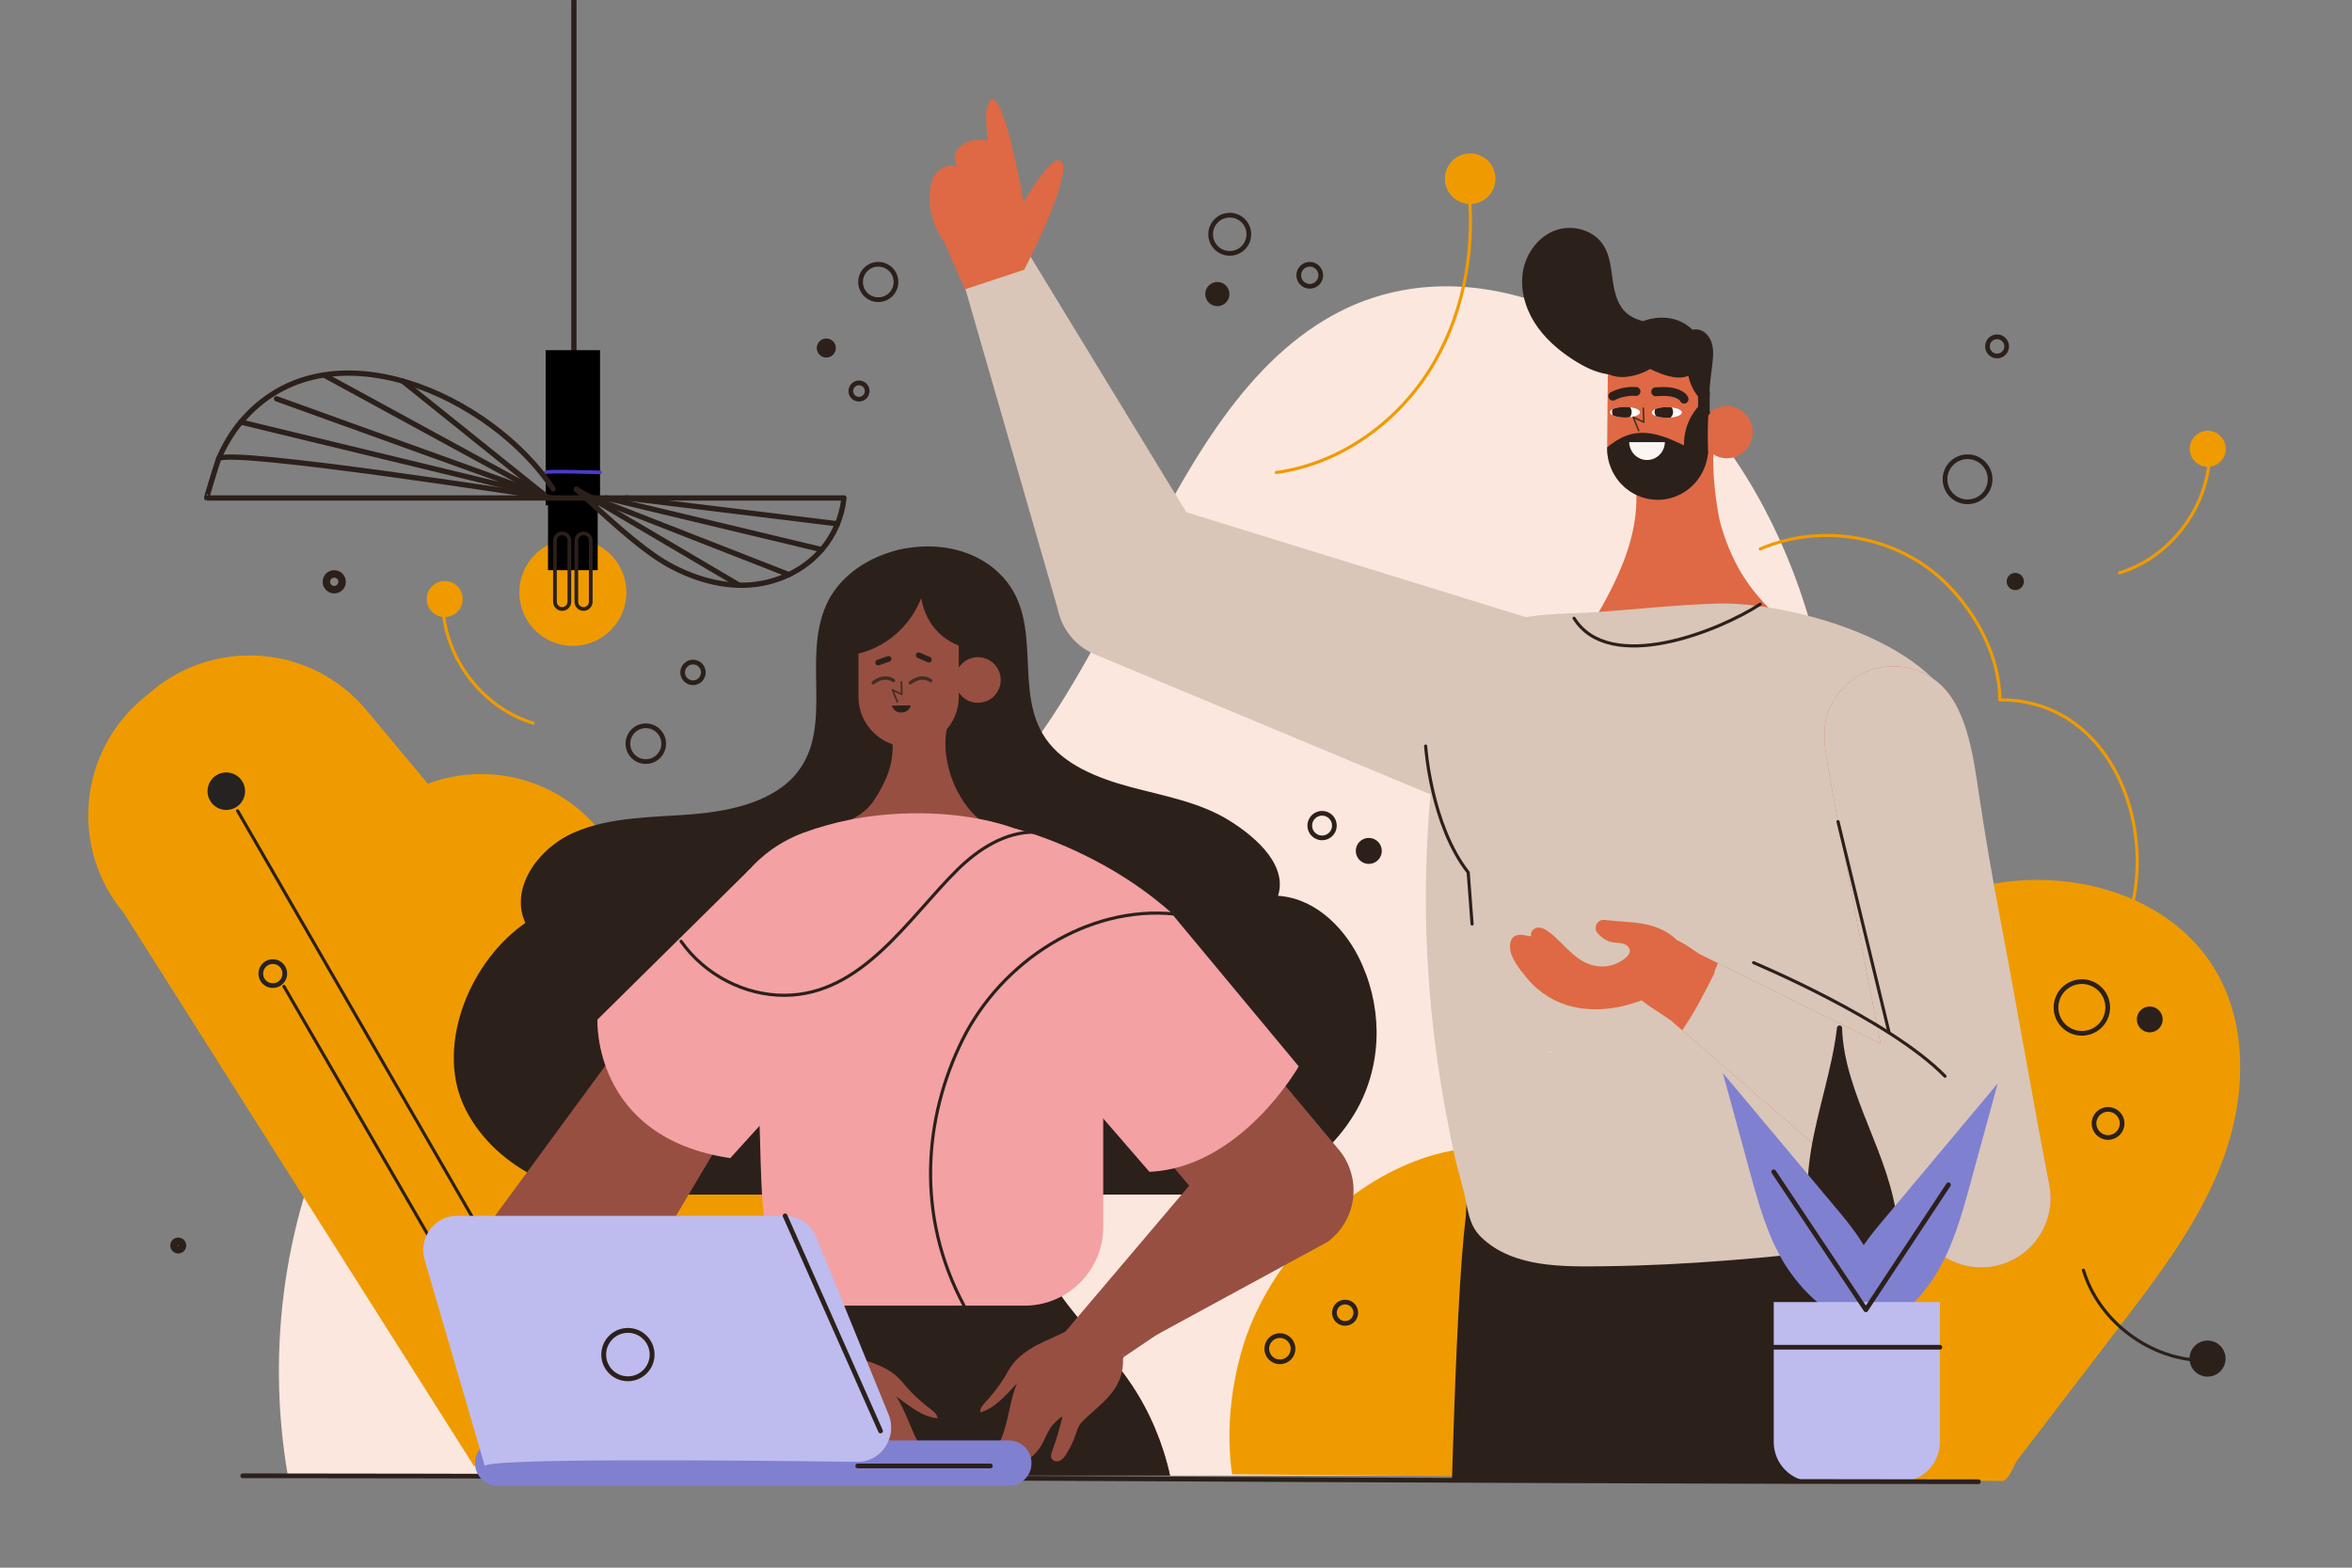 <?xml version="1.0" encoding="utf-8"?>
<!-- Generator: Adobe Illustrator 27.5.0, SVG Export Plug-In . SVG Version: 6.00 Build 0)  -->
<svg version="1.1" xmlns="http://www.w3.org/2000/svg" xmlns:xlink="http://www.w3.org/1999/xlink" x="0px" y="0px"
	 viewBox="0 0 750 500"  xml:space="preserve">
<rect x="0" y="0" width="750" height="500" fill="#808080" stroke="none"/>
<g id="BACKGROUND" style="fill: none;">
	<rect width="750" height="500"/>
</g>
<g id="OBJECTS">
	
	<path style="fill:#FBE7DE;" d="M520.18,470.637H91.788c-14.358-82.799,26.532-170.51,97.752-185.55
		c35.253-7.444,73.448,1.101,105.899-16.615c59.391-32.423,70.307-135.174,129.566-167.925
		c41.047-22.686,92.428-1.131,122.734,38.35c35.494,46.24,47.138,115.668,29.202,174.116
		C559.986,368.263,519.408,411.957,520.18,470.637z"/>
	<path style="fill:#EF9B00;" d="M392.873,470.22c-1.815-12.912-0.585-26.168,2.881-38.737
		c13.117-47.559,76.796-91.956,119.418-46.581c14.694-23.184,29.155-41.051,48.782-60.24c19.712-19.273,42.713-36.737,69.697-42.387
		c26.984-5.65,58.505,3.297,72.667,26.951c10.739,17.936,9.805,40.976,2.539,60.578c-7.266,19.602-20.15,36.529-32.853,53.132
		c-10.773,14.08-21.545,28.16-32.318,42.24c-2.069,2.704-2.025,5.095-4.728,7.164L392.873,470.22z"/>
	<g>
		<defs>
			<rect id="SVGID_1_" x="252" y="3" width="506.831" height="469.582"/>
		</defs>
		<clipPath id="SVGID_00000134969975118879116910000005318587958970626708_">
			<use xlink:href="#SVGID_1_" />
		</clipPath>
		<g style="clip-path:url(#SVGID_00000134969975118879116910000005318587958970626708_);">
			<g>
				<g>
					
						<path style="fill:#2C201B;stroke:#2C201B;stroke-width:1.624;stroke-linecap:round;stroke-linejoin:round;stroke-miterlimit:10;" d="
						M549.515,303.16l-31.231-1.755c-24.779-1.392-46.191,17.742-47.584,42.521l-2.473,44.028
						c-3.538,28.562-5.531,113.759-6.663,197.773h49.855c3.89-38.149,7.516-75.484,10.143-105.355l8.305,0.467
						c1.439,35.974,4.044,76.158,6.384,104.888h46.265c3.028-57.543,7.036-162.633,7.431-196.883l-0.053,0.019l2.141-38.12
						C593.428,325.965,574.293,304.553,549.515,303.16z"/>
					<path style="fill:#D9C6B9;" d="M500,201l-121.715-37.635l-49.897-81.878c-6.847,2.565-13.824,4.758-20.84,6.831
						c-0.06,1.258,0.028,2.531,0.278,3.79l29.425,101.994c1.35,6.778,5.887,12.055,11.683,14.524l3.005,1.252l108.396,45.234
						c13.28,5.542,34.269,12.413,39.677-1.198C505.419,240.305,513.28,206.542,500,201z"/>
					<g>
						<g>
							<path style="fill:#DE6944;" d="M338.012,51.211c-3.129-1.532-11.607,13.286-11.607,13.286s-5.653-33.276-10.163-32.91
								c-0.182,0.015-0.342,0.085-0.493,0.178c-0.381,1.08-0.784,2.151-1.212,3.21c-0.694,7.035,2.563,22.569,2.563,22.569
								s-1.439-5.229-3.481-10.949c-0.778,4.013-2.209,7.849-4.066,11.529c0.28,0.727,0.447,1.144,0.447,1.144
								s-0.173-0.402-0.477-1.083c-2.706,5.348-6.297,10.372-10.035,15.153c4.09,9.892,8.224,18.94,8.224,18.94l18.886-6.251
								C326.597,86.026,343.292,53.797,338.012,51.211z"/>
						</g>
						<path style="fill:#DE6944;" d="M305.255,53.287c-2.227-1.104-5.077-0.071-6.652,1.852c-1.575,1.923-2.092,4.509-2.172,6.993
							c-0.178,5.558,1.634,11.159,5.035,15.558c2.302,2.978,5.975,5.566,9.603,4.561c3.066-0.849,4.913-3.928,6.148-6.86
							c2.942-6.988,6.957-21.066,1.782-27.942C314.555,41.546,300.968,45.396,305.255,53.287z"/>
					</g>
					<g>
						<path style="fill:#4B39CF;" d="M545.321,475.952c-11.536,5.405-23.771,6.991-36.298,4.707
							c-1.554-0.284-0.896-2.653,0.654-2.371c11.83,2.156,23.521,0.64,34.404-4.46C545.504,473.162,546.754,475.28,545.321,475.952
							L545.321,475.952z"/>
					</g>
					
						<polygon style="fill:#2C201B;stroke:#2C201B;stroke-width:1.624;stroke-linecap:round;stroke-linejoin:round;stroke-miterlimit:10;" points="
						582.864,585.728 588.024,458.085 530.325,484.049 533.902,585.728 					"/>
					<g>
						<path style="fill:#DE6944;" d="M546.609,142.538c-1.025,5.431,0.662,20.019,2.246,25.314
							c4.072,13.618,9.889,20.652,15.656,26.579c-3.575,4.917-21.816,7.247-27.707,8.749c-5.891,1.503-12.301,0.883-17.794-1.721
							c-1.499-0.711-2.927-1.561-4.352-2.409c-1.749-1.041-3.497-2.082-5.245-3.124c7.579-13.053,14.055-27.496,12.026-42.453
							c3.783-0.704,9.138-2.299,12.921-3.004c1.641-0.305,3.299-0.612,4.967-0.541C541.973,150.044,543.998,142.985,546.609,142.538
							z"/>
						<path style="fill:#D9C6B9;" d="M455.211,306.234c1.175,21.561,4.243,42.923,9.023,64.141c0.827,3.159,1.666,6.311,2.475,9.473
							c1.43,5.585,1.424,10.649,5.58,14.71c10.097,9.866,26.371,9.458,39.592,9.293c25.979-0.325,51.8-2.67,77.564-5.687
							c0.893-0.104,1.591-0.191,2.045-0.247c0.015,0,0.03-0.003,0.045-0.006l0.161-0.021c0.248-0.03,0.379-0.051,0.379-0.057
							c0.582-8.264,1.786-17.749,3.359-27.879c1.23-7.93,2.687-16.253,4.246-24.696c0.406-2.21,0.821-4.425,1.242-6.643
							c0.006-0.03,0.012-0.06,0.018-0.09c3.432-18.171,6.019-36.541,10.81-54.428c4.16-15.529,17.678-34.739,14.25-51.096
							c-5.927-28.274-55.707-41.155-78.367-40.496c-12.631,0.367-25.188,1.765-37.784,2.672
							c-14.116,1.017-30.497-0.554-41.432,10.219c-8.171,8.05-8.72,18.962-10.205,29.751c-1.733,12.598-2.834,25.284-3.3,37.993
							C454.505,284.227,454.613,295.256,455.211,306.234z"/>
					</g>
					
						<path style="fill:none;stroke:#4B39CF;stroke-width:2.07;stroke-linecap:round;stroke-linejoin:round;stroke-miterlimit:10;" d="
						M539.777,476.679c0.282,30.857,3.366,61.702,4.161,92.359"/>
					
						<path style="fill:none;stroke:#4B39CF;stroke-width:2.07;stroke-linecap:round;stroke-linejoin:round;stroke-miterlimit:10;" d="
						M514.702,481.298c-3.638,28.705-6.723,58.317-9.36,87.375"/>
					<path style="fill:#DE6944;" d="M512.5,143.672c0.007,0.178,0.017,0.357,0.03,0.535c0.007,0.09,0.013,0.181,0.022,0.271
						c0.005,0.056,0.009,0.112,0.016,0.168c0.017,0.172,0.036,0.34,0.058,0.51c0.007,0.051,0.013,0.101,0.02,0.152
						c0.035,0.247,0.075,0.493,0.121,0.736c0.048,0.259,0.102,0.516,0.163,0.771c0.021,0.091,0.044,0.18,0.066,0.27
						c0.013,0.054,0.028,0.109,0.043,0.163c0.056,0.217,0.118,0.43,0.185,0.643c0.158,0.515,0.342,1.02,0.55,1.514
						c0.049,0.119,0.101,0.237,0.153,0.355c0.475,1.058,1.055,2.057,1.729,2.983c0.147,0.2,0.297,0.397,0.45,0.589
						c0.083,0.105,0.168,0.206,0.253,0.309c0.143,0.168,0.287,0.333,0.435,0.496c0.362,0.399,0.744,0.778,1.143,1.139
						c0.187,0.168,0.377,0.331,0.57,0.491c0.791,0.651,1.641,1.226,2.543,1.716c0.679,0.372,1.388,0.692,2.122,0.962
						c0.161,0.059,0.323,0.116,0.484,0.169c0.115,0.039,0.231,0.076,0.348,0.11c0.062,0.02,0.127,0.04,0.191,0.058
						c0.059,0.017,0.118,0.034,0.177,0.049c0.189,0.054,0.378,0.104,0.569,0.149c1.134,0.271,2.311,0.418,3.52,0.43
						c0.266,0.002,0.528-0.002,0.791-0.013c2.951-0.12,5.708-1.059,8.052-2.599c4.416-2.9,7.375-7.933,7.425-13.653l0.034-3.881
						l0.101-11.415l0.032-3.57l0.044-4.927c0.002-0.271-0.002-0.541-0.013-0.808c-0.005-0.132-0.012-0.265-0.02-0.397
						c-0.006-0.106-0.013-0.209-0.023-0.313c-0.007-0.104-0.018-0.21-0.03-0.314c-0.001-0.026-0.004-0.052-0.008-0.075
						c-0.006-0.064-0.013-0.128-0.022-0.192c-0.008-0.077-0.017-0.152-0.028-0.229c-0.005-0.047-0.012-0.093-0.018-0.139
						c-0.015-0.112-0.032-0.224-0.051-0.336c-0.015-0.094-0.031-0.189-0.049-0.283c-0.008-0.056-0.019-0.11-0.03-0.166
						c-0.04-0.219-0.087-0.435-0.138-0.65c-0.027-0.121-0.057-0.244-0.089-0.363c-0.028-0.112-0.058-0.222-0.089-0.333
						c-0.03-0.108-0.062-0.217-0.094-0.325c-0.002-0.003-0.002-0.007-0.004-0.01c-0.033-0.108-0.067-0.215-0.101-0.323
						c-0.036-0.108-0.072-0.216-0.109-0.324c-0.037-0.106-0.076-0.214-0.115-0.321c-0.08-0.216-0.166-0.43-0.254-0.642
						c-0.017-0.041-0.035-0.08-0.053-0.121c-0.075-0.174-0.152-0.348-0.233-0.519c-0.019-0.04-0.038-0.079-0.057-0.119
						c-0.085-0.177-0.172-0.351-0.263-0.525c-0.014-0.027-0.029-0.055-0.043-0.082c-2.705-5.092-7.98-8.593-14.041-8.649
						c-6.817-0.062-12.721,4.25-15.121,10.348c-0.722,1.833-1.128,3.828-1.146,5.914l-0.212,23.794
						C512.485,143.125,512.49,143.399,512.5,143.672z"/>
					<path style="fill:#2C201B;" d="M522.588,138.082c5.276-0.356,10.205,1.949,14.892,4.194c1,0.686,2.113,1.177,3.277,1.471
						c1.278,0.448,2.595,0.677,3.888,0.673c-0.444,5.185-3.257,9.697-7.341,12.379c-2.344,1.54-5.102,2.479-8.052,2.599
						c-0.262,0.011-0.525,0.015-0.791,0.013c-1.209-0.012-2.386-0.159-3.52-0.43c-0.191-0.045-0.38-0.095-0.569-0.149
						c-0.059-0.015-0.118-0.032-0.177-0.049c-0.064-0.018-0.128-0.038-0.191-0.058c-0.117-0.034-0.232-0.071-0.348-0.11
						c-0.162-0.053-0.324-0.109-0.484-0.169c-0.734-0.27-1.443-0.59-2.122-0.962c-0.902-0.49-1.752-1.066-2.544-1.716
						c-0.193-0.16-0.383-0.323-0.57-0.491c-0.399-0.361-0.781-0.74-1.143-1.139c-0.149-0.163-0.293-0.328-0.435-0.496
						c-0.085-0.103-0.169-0.204-0.253-0.309c-0.153-0.192-0.303-0.389-0.45-0.589c-0.674-0.926-1.254-1.925-1.729-2.983
						c-0.052-0.117-0.104-0.236-0.153-0.354c-0.208-0.494-0.392-0.999-0.55-1.514c-0.067-0.213-0.129-0.426-0.185-0.643
						c-0.015-0.054-0.029-0.108-0.043-0.163c-0.022-0.089-0.045-0.178-0.066-0.27c-0.061-0.255-0.115-0.512-0.163-0.771
						c-0.046-0.243-0.086-0.489-0.121-0.736c-0.007-0.051-0.013-0.101-0.02-0.152c-0.022-0.17-0.041-0.338-0.058-0.51
						c-0.007-0.056-0.011-0.112-0.016-0.168c-0.008-0.09-0.015-0.182-0.022-0.271c-0.013-0.178-0.023-0.357-0.031-0.535
						c-0.011-0.273-0.015-0.547-0.013-0.822l0.002-0.179C515.419,140.258,518.711,138.343,522.588,138.082z"/>
					<path style="fill:#DE6944;" d="M558.888,137.908c-0.041,4.605-3.742,8.305-8.266,8.263c-4.524-0.042-8.159-3.809-8.118-8.415
						c0.041-4.605,3.742-8.305,8.266-8.263C555.295,129.535,558.929,133.302,558.888,137.908z"/>
					<path style="fill:#2C201B;" d="M515.069,109.038c2.035-2.931,5.037-5.133,8.358-6.435c2.983-1.169,6.282-1.633,9.427-1.025
						c3.145,0.607,6.114,2.338,7.957,4.958c-0.127-0.384-0.04-0.604,0.166-0.742c1.15,1.41,2.197,2.895,3.236,4.392
						c0.064,0.129,0.126,0.259,0.19,0.387c0.298,1.206,0.538,2.434,0.768,3.671v17.066c0,0.086,0.231,0.154,0.231,0.24
						c-1.342,2.071-2.812,4.018-3.916,6.225v-11.307c-1.521-1.863-2.58-4.101-3.057-6.458c-0.008-0.041-0.008-0.086-0.01-0.13
						c-3.895,1.489-8.432-0.433-12.244-2.192c-3.784,2.259-9.655,3.632-13.511,1.496
						C512.193,115.648,513.034,111.968,515.069,109.038z"/>
					<path style="fill:#2C201B;" d="M539.406,118.781L539.406,118.781c2.71,0,4.928-2.218,4.928-4.928v-3.412
						c0-2.711-2.218-4.928-4.928-4.928l0,0c-2.711,0-4.928,2.218-4.928,4.928v3.412
						C534.478,116.564,536.696,118.781,539.406,118.781z"/>
					<path style="fill:#2C201B;" d="M537.879,106.129c1.368-1.401,3.776-1.397,5.408-0.315c1.632,1.083,2.551,3.007,2.854,4.942
						c0.303,1.935,0.067,3.909-0.17,5.853c-0.472,3.883-0.945,7.766-1.418,11.649C543.971,120.329,541.458,113.227,537.879,106.129z
						"/>
					<path style="fill:#FBF6F1;" d="M530.889,141.023c-0.058,3.153-2.579,5.692-5.686,5.692c-3.107,0-5.629-2.539-5.687-5.692
						H530.889z"/>
					<g>
						<path style="fill:#FFFFFF;" d="M526.723,131.549c0,0.452,0.499,0.861,1.318,1.166c0.488,0.184,1.092,0.331,1.77,0.42
							c0.531,0.068,1.103,0.11,1.707,0.11c0.41,0,0.809-0.016,1.192-0.052c0.273-0.026,0.541-0.058,0.793-0.1
							c1.654-0.268,2.805-0.856,2.805-1.544c0-0.635-0.998-1.192-2.468-1.481c-0.252-0.052-0.52-0.089-0.798-0.121
							c-0.478-0.058-0.993-0.089-1.523-0.089c-0.761-0.005-1.476,0.058-2.117,0.168c-0.635,0.116-1.192,0.273-1.628,0.462
							C527.116,130.782,526.723,131.15,526.723,131.549z"/>
						<path style="fill:#2F1F1A;" d="M527.615,131.265c-0.016,0.53,0.142,1.029,0.426,1.45c0.488,0.184,1.092,0.331,1.77,0.42
							c0.531,0.068,1.103,0.11,1.707,0.11c0.41,0,0.809-0.016,1.192-0.052c0.483-0.446,0.783-1.05,0.809-1.728
							c0.016-0.557-0.158-1.082-0.478-1.518c-0.478-0.058-0.993-0.089-1.523-0.089c-0.761-0.005-1.476,0.058-2.117,0.168
							c-0.635,0.116-1.192,0.273-1.628,0.462C527.684,130.734,527.626,130.992,527.615,131.265z"/>
					</g>
					<g>
						<path style="fill:#FFFFFF;" d="M513.386,131.48c0,0.368,0.331,0.709,0.898,0.987c0.541,0.263,1.303,0.473,2.19,0.593
							c0.525,0.074,1.103,0.116,1.701,0.116c0.531,0,1.04-0.032,1.513-0.089c0.163-0.016,0.32-0.037,0.473-0.063
							c1.66-0.268,2.81-0.856,2.81-1.544c0-0.641-0.998-1.192-2.474-1.481c-0.226-0.042-0.457-0.084-0.704-0.11
							c-0.504-0.068-1.05-0.105-1.618-0.105c-0.756,0-1.476,0.063-2.111,0.173c-0.767,0.131-1.413,0.336-1.88,0.588
							C513.68,130.813,513.386,131.133,513.386,131.48z"/>
						<path style="fill:#2F1F1A;" d="M514.042,131.296c-0.016,0.415,0.074,0.809,0.242,1.171c0.541,0.263,1.303,0.473,2.19,0.593
							c0.525,0.074,1.103,0.116,1.701,0.116c0.531,0,1.04-0.032,1.513-0.089c0.368-0.441,0.588-0.982,0.609-1.581
							c0.021-0.593-0.168-1.155-0.504-1.618c-0.504-0.068-1.05-0.105-1.618-0.105c-0.756,0-1.476,0.063-2.111,0.173
							c-0.767,0.131-1.413,0.336-1.88,0.588C514.1,130.781,514.048,131.033,514.042,131.296z"/>
					</g>
					
						<polyline style="fill:none;stroke:#452D20;stroke-width:0.481;stroke-linecap:round;stroke-linejoin:round;stroke-miterlimit:10;" points="
						524.011,130.167 524.171,134.657 520.804,133.054 522.568,137.383 					"/>
					
						<path style="fill:none;stroke:#2C201B;stroke-width:2.826;stroke-linecap:round;stroke-linejoin:round;stroke-miterlimit:10;" d="
						M537.018,127.298c-0.2-0.509-0.645-0.881-1.108-1.172c-2.309-1.447-5.23-1.337-7.951-1.179"/>
					
						<path style="fill:none;stroke:#2C201B;stroke-width:2.826;stroke-linecap:round;stroke-linejoin:round;stroke-miterlimit:10;" d="
						M521.685,124.854c-2.536-0.177-5.118,0.348-7.384,1.501"/>
				</g>
				<g>
					<path style="fill:#DE6944;" d="M619.155,400.274l-86.452-74.889c-10.033-6.972-15.306-7.886-8.334-17.919
						c6.973-10.034,7.376-10.23,17.41-3.258l57.869,28.633c-1.264-6.525-2.569-13.27-3.867-20.002
						c-4.125-21.394-7.381-38.482-9.679-50.788c-1.375-7.366-2.422-13.106-3.114-17.062c-1.523-8.722-3.099-17.74,5.164-26.004
						c8.639-8.639,22.646-8.639,31.285,0c3.963,3.963,6.108,9.056,6.435,14.241c1.607,10.858,17.651,93.761,27.615,144.63
						c1.732,8.841-2.071,17.849-9.615,22.774c-3.679,2.403-7.888,3.599-12.094,3.599
						C627.361,404.23,622.945,402.909,619.155,400.274z M619.438,250.272c0.008-0.008,0.014-0.016,0.022-0.023
						C619.453,250.257,619.445,250.264,619.438,250.272z M619.466,250.243c0.006-0.006,0.012-0.012,0.018-0.018
						C619.479,250.231,619.473,250.238,619.466,250.243z M619.498,250.211c0.003-0.002,0.005-0.005,0.008-0.008
						C619.504,250.206,619.501,250.209,619.498,250.211z M625.792,236.995c0.095-0.854,0.134-1.675,0.126-2.45
						C625.92,235.363,625.878,236.181,625.792,236.995z"/>
				</g>
				<path style="fill:#2C201B;" d="M542.858,128.387c-5.148,4.512-7.207,12.234-4.99,18.711c2.648-0.639,4.635-0.918,6.856-2.495
					c-0.338-6.38-0.078-13.232,0.538-19.592"/>
			</g>
			<path style="fill:none;stroke:#2C201B;stroke-linecap:round;stroke-linejoin:round;stroke-miterlimit:10;" d="M454.606,237.949
				c0,0,1.645,25.088,13.572,40.305l1.234,16.451"/>
			<path style="fill:#2C201B;" d="M523.509,116.86c-3.09,2.44-7.324,3.099-11.207,2.445c-3.883-0.655-7.468-2.5-10.769-4.645
				c-4.817-3.13-9.239-7.019-12.279-11.893c-3.039-4.874-4.605-10.809-3.569-16.459c1.036-5.65,4.905-10.879,10.304-12.84
				c5.399-1.961,12.136-0.141,15.265,4.675c2.162,3.328,2.461,7.48,3.02,11.409c0.559,3.929,1.632,8.136,4.746,10.597
				c2.129,1.682,4.885,2.279,7.467,3.114c2.582,0.835,5.264,2.125,6.49,4.545c1.226,2.421,0.025,6.102-2.674,6.386"/>
			<g>
				<path style="fill:#D9C6B9;" d="M653.488,377.856C647.859,349.125,643.478,322.76,638,294c-2.606-13.681-4.936-27.228-7-41
					c-1.579-10.536-3.502-25.954-11.562-34.014c-8.639-8.639-22.646-8.639-31.285,0c-8.263,8.264-6.688,17.282-5.164,26.004
					c0.691,3.956,1.739,9.696,3.114,17.062c2.298,12.306,5.554,29.394,9.679,50.788c1.298,6.732,2.602,13.476,3.866,20.002
					l-51.864-25.661c-0.33,0.857-0.669,1.711-1.029,2.552c-0.008,0.34-0.08,0.685-0.247,1.019
					c-3.072,6.142-6.204,12.216-10.091,17.852l82.737,71.671c3.791,2.635,8.206,3.956,12.625,3.956
					c4.206,0,8.415-1.196,12.094-3.599C651.417,395.705,655.22,386.697,653.488,377.856z"/>
				<path style="fill:#9A91F2;" d="M619.438,250.272c0.008-0.008,0.014-0.016,0.022-0.023
					C619.453,250.257,619.445,250.264,619.438,250.272z"/>
				<path style="fill:#9A91F2;" d="M619.466,250.243c0.006-0.006,0.012-0.012,0.018-0.018
					C619.479,250.231,619.473,250.238,619.466,250.243z"/>
				<path style="fill:#9A91F2;" d="M619.498,250.211c0.003-0.002,0.005-0.005,0.008-0.008
					C619.504,250.206,619.501,250.209,619.498,250.211z"/>
			</g>
			<path style="fill:#DE6944;" d="M481.492,301.817c-0.025,3.781,3.555,7.879,5.647,10.414c3.657,4.431,8.925,7.637,14.534,8.902
				c9.547,2.153,19.677-0.39,28.277-5.062c3.838-2.085,5.374-8.152,6.87-12.255c-0.897-3.754-4.059-6.079-7.594-7.63
				c-3.534-1.551-7.453-1.947-11.303-2.23c-2.072-0.152-4.161-0.281-6.22-0.554c-2.302-0.305-3.801,2.422-2.293,4.188
				c1.385,1.622,3.154,2.775,5.393,3.032c1.036,0.119,2.105,0.102,3.084,0.462c0.978,0.36,1.873,1.234,1.838,2.276
				c-0.03,0.913-0.742,1.658-1.445,2.225c-2.071,1.669-4.647,2.663-7.307,2.668c-7.869,0.016-11.569-6.9-17.085-11.036
				c-1.039-0.779-2.256-1.49-3.549-1.371c-1.293,0.12-2.512,1.452-2.053,2.667c-0.239-0.282-0.137,0.508,0.071,0.202
				c0.042-0.066-2.782-0.536-3.036-0.548c-1.524-0.07-2.937,0.249-3.52,1.869C481.592,300.616,481.496,301.212,481.492,301.817z"/>
			<path style="fill:none;stroke:#2C201B;stroke-linecap:round;stroke-linejoin:round;stroke-miterlimit:10;" d="M559.183,307.039
				c0,0,43.35,18.111,61.035,36.207"/>
			
				<line style="fill:none;stroke:#2C201B;stroke-linecap:round;stroke-linejoin:round;stroke-miterlimit:10;" x1="586.103" y1="262.052" x2="602.367" y2="329.247"/>
		</g>
	</g>
	<path style="fill:none;stroke:#EF9B00;stroke-linecap:round;stroke-linejoin:round;stroke-miterlimit:10;" d="M673.744,304.043
		c18.181-29.677,3.763-81.017-36.029-80.831c-0.092-13.668-7.251-27.229-16.906-36.903c-15.331-15.361-39.62-19.767-59.504-11.226"
		/>
	<path style="fill:#EF9B00;" d="M116.825,226.483l19.602,23.481c18.76-7.04,40.714-1.923,54.275,14.328l134.108,203.249H151.123
		L39.407,291.108c-17.167-20.568-14.411-51.155,6.157-68.322l2.938-2.451C69.07,203.159,99.658,205.916,116.825,226.483z"/>
	
		<line style="fill:none;stroke:#2C201B;stroke-linecap:round;stroke-linejoin:round;stroke-miterlimit:10;" x1="75.765" y1="258.585" x2="188.796" y2="454.309"/>
	
		<line style="fill:none;stroke:#2C201B;stroke-linecap:round;stroke-linejoin:round;stroke-miterlimit:10;" x1="90.55" y1="314.602" x2="171.039" y2="453.578"/>
	<path style="fill:#262222;" d="M78.133,252.749c-0.224,3.297-3.079,5.788-6.376,5.564c-3.297-0.224-5.788-3.079-5.564-6.376
		c0.224-3.297,3.079-5.788,6.376-5.564C75.866,246.597,78.357,249.452,78.133,252.749z"/>
	<path style="fill:none;stroke:#262222;stroke-width:1.5;stroke-linecap:round;stroke-linejoin:round;stroke-miterlimit:10;" d="
		M90.81,310.779c-0.144,2.112-1.972,3.707-4.083,3.564c-2.112-0.143-3.707-1.972-3.564-4.083c0.144-2.112,1.972-3.707,4.083-3.564
		C89.358,306.839,90.954,308.667,90.81,310.779z"/>
	<path style="fill:none;stroke:#2C201B;stroke-width:1.561;stroke-linecap:round;stroke-linejoin:round;stroke-miterlimit:10;" d="
		M376.851,429.69"/>
	<polygon style="fill:#F4DBA8;" points="493.998,335.491 494.386,335.29 494.774,335.491 494.386,335.693 	"/>
	<polygon style="fill:#D6D6F8;" points="494.774,335.491 494.386,335.693 493.998,335.491 494.386,335.29 	"/>
	<polygon style="fill:#D6D6F8;" points="494.386,335.29 494.774,335.491 494.386,335.693 493.998,335.491 	"/>
	<path style="fill:none;stroke:#422E22;stroke-width:1.075;stroke-linecap:round;stroke-linejoin:round;stroke-miterlimit:10;" d="
		M315.136,213.88c0,0-5.751-0.601-7.575,3.885"/>
	<g>
		
			<line style="fill:none;stroke:#2C201B;stroke-width:1.687;stroke-linecap:round;stroke-linejoin:round;stroke-miterlimit:10;" x1="183.002" y1="0.318" x2="183.002" y2="148.722"/>
		<rect x="174.001" y="111.682" width="17.337" height="49.466"/>
		<g>
			<circle style="fill:#EF9B00;" cx="182.669" cy="188.937" r="17.065"/>
			<rect x="174.747" y="160.54" width="15.844" height="21.312"/>
			
				<path style="fill:none;stroke:#2C201B;stroke-width:1.184;stroke-linecap:round;stroke-linejoin:round;stroke-miterlimit:10;" d="
				M179.26,194.229L179.26,194.229c-1.27,0-2.299-1.029-2.299-2.299v-19.512c0-1.27,1.029-2.299,2.299-2.299l0,0
				c1.27,0,2.299,1.029,2.299,2.299v19.512C181.56,193.199,180.53,194.229,179.26,194.229z"/>
			
				<path style="fill:none;stroke:#2C201B;stroke-width:1.184;stroke-linecap:round;stroke-linejoin:round;stroke-miterlimit:10;" d="
				M186.078,194.229L186.078,194.229c-1.27,0-2.299-1.029-2.299-2.299v-19.512c0-1.27,1.029-2.299,2.299-2.299l0,0
				c1.27,0,2.299,1.029,2.299,2.299v19.512C188.377,193.199,187.348,194.229,186.078,194.229z"/>
		</g>
		
			<path style="fill:none;stroke:#4B39CF;stroke-width:1.156;stroke-linecap:round;stroke-linejoin:round;stroke-miterlimit:10;" d="
			M174.001,150.67c0-0.543,17.337,0,17.337,0"/>
		
			<path style="fill:none;stroke:#2C201B;stroke-width:1.687;stroke-linecap:round;stroke-linejoin:round;stroke-miterlimit:10;" d="
			M183.779,156.038c7.719,7.045,20.225,18.983,29.367,24.046c9.142,5.063,19.881,7.96,30.131,5.92
			c7.561-1.504,14.113-5.288,18.756-10.698c3.86-4.498,6.4-10.119,7.1-16.49c0,0-203.197,0-203.207,0
			c-0.13,0,3.331-11.413,3.773-12.442c1.811-4.216,4.142-8.242,7.099-11.762c27.597-32.862,80.302-8.088,99.558,21.299"/>
		
			<polyline style="fill:none;stroke:#2C201B;stroke-width:1.687;stroke-linecap:round;stroke-linejoin:round;stroke-miterlimit:10;" points="
			103.283,119.591 174.001,158.142 128.385,121.536 		"/>
		
			<polyline style="fill:none;stroke:#2C201B;stroke-width:1.687;stroke-linecap:round;stroke-linejoin:round;stroke-miterlimit:10;" points="
			76.798,134.611 174.001,158.142 88.176,127.184 		"/>
		
			<path style="fill:none;stroke:#2C201B;stroke-width:1.687;stroke-linecap:round;stroke-linejoin:round;stroke-miterlimit:10;" d="
			M69.7,146.373c1.862-3.887,106.16,12.442,106.16,12.442"/>
		
			<path style="fill:none;stroke:#2C201B;stroke-width:1.687;stroke-linecap:round;stroke-linejoin:round;stroke-miterlimit:10;" d="
			M183.779,156.038"/>
		
			<line style="fill:none;stroke:#2C201B;stroke-width:1.687;stroke-linecap:round;stroke-linejoin:round;stroke-miterlimit:10;" x1="235.728" y1="186.654" x2="183.779" y2="156.038"/>
		
			<line style="fill:none;stroke:#2C201B;stroke-width:1.687;stroke-linecap:round;stroke-linejoin:round;stroke-miterlimit:10;" x1="251.545" y1="183.271" x2="187.349" y2="158.142"/>
		
			<line style="fill:none;stroke:#2C201B;stroke-width:1.687;stroke-linecap:round;stroke-linejoin:round;stroke-miterlimit:10;" x1="193.171" y1="158.816" x2="262.033" y2="175.306"/>
		
			<line style="fill:none;stroke:#2C201B;stroke-width:1.687;stroke-linecap:round;stroke-linejoin:round;stroke-miterlimit:10;" x1="267.058" y1="167.061" x2="199.734" y2="158.816"/>
	</g>
	<g>
		<path style="fill:#EF9B00;" d="M145.577,195.403c2.398-2.08,2.657-5.71,0.577-8.108c-2.08-2.398-5.71-2.657-8.108-0.577
			c-2.398,2.08-2.657,5.71-0.577,8.108C139.548,197.224,143.179,197.482,145.577,195.403z"/>
		<path style="fill:none;stroke:#EF9B00;stroke-linecap:round;stroke-linejoin:round;stroke-miterlimit:10;" d="M169.995,230.634
			c-16.569-5.002-28.872-21.642-28.799-38.949"/>
	</g>
	<g>
		<path style="fill:#2C201B;" d="M699.596,429.547c2.08-2.398,5.71-2.657,8.108-0.577c2.398,2.08,2.657,5.71,0.577,8.108
			c-2.08,2.398-5.71,2.657-8.108,0.577C697.774,435.576,697.516,431.945,699.596,429.547z"/>
		<path style="fill:none;stroke:#2C201B;stroke-linecap:round;stroke-linejoin:round;stroke-miterlimit:10;" d="M664.365,405.129
			c5.002,16.569,21.642,28.872,38.949,28.798"/>
	</g>
	<g>
		<path style="fill:#EF9B00;" d="M700.237,147.485c-2.398-2.08-2.657-5.71-0.577-8.108c2.08-2.398,5.71-2.657,8.108-0.577
			c2.398,2.08,2.657,5.71,0.577,8.108C706.266,149.307,702.636,149.565,700.237,147.485z"/>
		<path style="fill:none;stroke:#EF9B00;stroke-linecap:round;stroke-linejoin:round;stroke-miterlimit:10;" d="M675.819,182.716
			c16.569-5.002,28.872-21.642,28.799-38.949"/>
	</g>
	<path style="fill:none;stroke:#2C201B;stroke-linecap:round;stroke-linejoin:round;stroke-miterlimit:10;" d="M501.933,197.188
		c11.297,18.087,46.146,4.163,59.373-4.496"/>
	
		<circle style="fill:none;stroke:#2C201B;stroke-width:1.5;stroke-linecap:round;stroke-linejoin:round;stroke-miterlimit:10;" cx="392.136" cy="74.718" r="6.093"/>
	<path style="fill:none;stroke:#2C201B;stroke-width:1.5;stroke-linecap:round;stroke-linejoin:round;stroke-miterlimit:10;" d="
		M421.17,87.802c0,1.942-1.575,3.517-3.517,3.517c-1.942,0-3.517-1.575-3.517-3.517c0-1.942,1.575-3.517,3.517-3.517
		C419.595,84.285,421.17,85.859,421.17,87.802z"/>
	
		<circle style="fill:none;stroke:#2C201B;stroke-width:1.5;stroke-linecap:round;stroke-linejoin:round;stroke-miterlimit:10;" cx="273.918" cy="124.72" r="2.607"/>
	
		<circle style="fill:none;stroke:#2C201B;stroke-width:1.5;stroke-linecap:round;stroke-linejoin:round;stroke-miterlimit:10;" cx="280.063" cy="89.933" r="5.648"/>
	<path style="fill:none;stroke:#2C201B;stroke-width:2.391;stroke-linecap:round;stroke-linejoin:round;stroke-miterlimit:10;" d="
		M109.088,185.563c0,1.385-1.123,2.508-2.508,2.508c-1.385,0-2.507-1.123-2.507-2.508s1.123-2.507,2.507-2.507
		C107.965,183.055,109.088,184.178,109.088,185.563z"/>
	<path style="fill:none;stroke:#2C201B;stroke-width:1.5;stroke-linecap:round;stroke-linejoin:round;stroke-miterlimit:10;" d="
		M211.641,237.19c0,3.152-2.555,5.708-5.708,5.708c-3.152,0-5.708-2.555-5.708-5.708s2.555-5.708,5.708-5.708
		C209.085,231.483,211.641,234.038,211.641,237.19z"/>
	<path style="fill:none;stroke:#2C201B;stroke-width:1.5;stroke-linecap:round;stroke-linejoin:round;stroke-miterlimit:10;" d="
		M224.283,214.462c0,1.824-1.479,3.303-3.303,3.303s-3.303-1.479-3.303-3.303c0-1.824,1.479-3.303,3.303-3.303
		S224.283,212.638,224.283,214.462z"/>
	<path style="fill:none;stroke:#2C201B;stroke-width:2.391;stroke-linecap:round;stroke-linejoin:round;stroke-miterlimit:10;" d="
		M58.195,397.252c0,0.744-0.603,1.347-1.347,1.347c-0.744,0-1.347-0.603-1.347-1.347c0-0.744,0.603-1.348,1.347-1.348
		C57.592,395.905,58.195,396.508,58.195,397.252z"/>
	<path style="fill:none;stroke:#2C201B;stroke-width:1.5;stroke-linecap:round;stroke-linejoin:round;stroke-miterlimit:10;" d="
		M425.51,263.315c0,2.169-1.759,3.928-3.928,3.928c-2.169,0-3.928-1.759-3.928-3.928s1.759-3.928,3.928-3.928
		C423.751,259.386,425.51,261.145,425.51,263.315z"/>
	<path style="fill:none;stroke:#2C201B;stroke-width:1.5;stroke-linecap:round;stroke-linejoin:round;stroke-miterlimit:10;" d="
		M412.324,430.16c0,2.314-1.876,4.191-4.191,4.191c-2.314,0-4.191-1.876-4.191-4.191s1.876-4.191,4.191-4.191
		C410.448,425.969,412.324,427.846,412.324,430.16z"/>
	<path style="fill:none;stroke:#2C201B;stroke-width:1.5;stroke-linecap:round;stroke-linejoin:round;stroke-miterlimit:10;" d="
		M432.328,418.685c0,1.883-1.526,3.409-3.409,3.409s-3.409-1.526-3.409-3.409c0-1.883,1.526-3.409,3.409-3.409
		S432.328,416.802,432.328,418.685z"/>
	<path style="fill:none;stroke:#2C201B;stroke-width:1.5;stroke-linecap:round;stroke-linejoin:round;stroke-miterlimit:10;" d="
		M634.601,152.864c0,3.972-3.22,7.191-7.191,7.191c-3.972,0-7.191-3.22-7.191-7.191c0-3.972,3.22-7.191,7.191-7.191
		C631.381,145.673,634.601,148.893,634.601,152.864z"/>
	
		<circle style="fill:none;stroke:#2C201B;stroke-width:1.5;stroke-linecap:round;stroke-linejoin:round;stroke-miterlimit:10;" cx="636.817" cy="110.474" r="3.063"/>
	<path style="fill:none;stroke:#EF9B00;stroke-linecap:round;stroke-linejoin:round;stroke-miterlimit:10;" d="M406.991,150.703
		c19.778-2.711,37.627-15.204,48.452-31.978c10.824-16.774,14.886-37.451,13.01-57.326"/>
	<circle style="fill:#EF9B00;" cx="468.804" cy="56.993" r="8.062"/>
	<g>
		
			<path style="fill:#2C201B;stroke:#2C201B;stroke-width:1.624;stroke-linecap:round;stroke-linejoin:round;stroke-miterlimit:10;" d="
			M584.723,405.873c-7.945-10.811-8.618-25.4-6.472-38.644c2.147-13.244,6.767-26.031,8.33-39.356
			c0.649,21.396,15.748,41.099,17.626,62.423c0.315,3.573,0.26,7.268-1.02,10.619c-1.281,3.351-3.968,6.323-7.451,7.181
			C592.253,408.954,586.847,408.764,584.723,405.873z"/>
		<path style="fill:#8080D0;" d="M569.132,403.196c-5.53-8.983-8.378-19.317-11.158-29.493c-2.87-10.504-5.74-21.007-8.609-31.511
			c12.442,14.857,24.885,29.714,37.327,44.572c5.61,6.699,18.207,22.632,8.291,30.986
			C585.919,425.384,573.297,409.962,569.132,403.196z"/>
		<path style="fill:#8080D0;" d="M617.264,406.547c5.53-8.983,8.378-19.317,11.158-29.493c2.87-10.504,5.74-21.007,8.61-31.511
			c-12.442,14.857-24.885,29.715-37.327,44.572c-5.61,6.699-18.207,22.632-8.291,30.986
			C600.477,428.735,613.098,413.312,617.264,406.547z"/>
		<path style="fill:#BEBCEE;" d="M605.92,472.582h-27.658c-6.992,0-12.659-5.668-12.659-12.659v-44.646h52.976v44.646
			C618.579,466.914,612.912,472.582,605.92,472.582z"/>
		
			<polyline style="fill:none;stroke:#2C201B;stroke-width:1.5;stroke-linecap:round;stroke-linejoin:round;stroke-miterlimit:10;" points="
			565.603,373.742 594.982,417.749 621.31,377.874 		"/>
		
			<line style="fill:none;stroke:#2C201B;stroke-width:1.5;stroke-linecap:round;stroke-linejoin:round;stroke-miterlimit:10;" x1="565.603" y1="429.69" x2="618.579" y2="429.69"/>
	</g>
	<path style="fill:none;stroke:#2C201B;stroke-width:1.5;stroke-linecap:round;stroke-linejoin:round;stroke-miterlimit:10;" d="
		M77.388,470.685c155.429,0,398.205,1.897,553.492,1.897"/>
	<g>
		
			<path style="fill:#2C201B;stroke:#2C201B;stroke-width:1.624;stroke-linecap:round;stroke-linejoin:round;stroke-miterlimit:10;" d="
			M306.226,176.574c-15.659-4.742-35.459,2.138-41.986,16.64c-7.626,16.945,2.376,38.591-9.273,53.512
			c-7.415,9.499-21.203,12.715-33.936,13.766c-12.732,1.051-26.051,0.727-37.589,5.748c-11.539,5.021-20.384,17.867-14.871,28.388
			c-17.987,12.075-28.543,38.45-20.1,57.309c8.443,18.859,31.841,31.112,53.954,28.254h187.955c17.815,0,34.415-13.06,42.14-27.702
			c7.725-14.642,7.366-32.448-0.179-47.168c-4.939-9.636-14.288-18.668-25.949-18.838c3.967-9.443-5.825-18.54-15.008-24.208
			c-9.182-5.668-20.414-7.622-31.052-10.471c-10.626-2.846-21.611-7.198-27.524-15.736c-10.73-15.492-0.573-37.179-13.589-51.459
			C315.658,180.701,311.146,178.064,306.226,176.574z"/>
		<g>
			<path style="fill:#974F41;" d="M373.102,470.61c-2.254-10.231-6.4-20.123-12.096-28.709
				c-6.818-10.277-16.018-19.131-23.116-29.255c-7.098-10.123-12.107-22.313-9.151-33.979l-63.265,6.306
				c-2.55,28.703-6.673,57.29-12.299,85.637H373.102z"/>
			<path style="fill:#2C201B;" d="M373.102,470.61c-2.254-10.231-6.4-20.123-12.096-28.709
				c-6.818-10.277-16.018-19.131-23.116-29.255c-0.422-0.602-0.837-1.213-1.243-1.829c-7.152,0.077-14.304,0.093-21.457,0.032
				c-3.09-0.027-6.179-0.068-9.269-0.125h-43.156c-2.435,20.053-5.647,40.029-9.591,59.887H373.102z"/>
			<path style="fill:#974F41;" d="M315.136,263.293c-9.036-4.937-15.852-19.985-13.014-31.811l-17.477,5.707
				c0.235,7.049-2.293,12.529-6.175,18.418c-2.024,3.069-6.12,5.788-9.654,6.799c5.105,6.837,13.942,10.257,22.473,10.473
				C299.819,273.096,309.691,269.863,315.136,263.293z"/>
			<path style="fill:#974F41;" d="M289.739,238.25L289.739,238.25c-8.799,0-15.999-7.2-15.999-15.999v-23.196
				c0-8.799,7.199-15.999,15.999-15.999l0,0c8.799,0,15.999,7.2,15.999,15.999v23.196C305.738,231.05,298.539,238.25,289.739,238.25
				z"/>
			<path style="fill:#974F41;" d="M319.105,216.878c0,4.016-3.255,7.271-7.271,7.271c-4.016,0-7.271-3.255-7.271-7.271
				c0-4.016,3.255-7.271,7.271-7.271C315.85,209.607,319.105,212.862,319.105,216.878z"/>
			<path style="fill:#2C201B;" d="M280.317,212.173l3.341-1.175c0.472-0.166,0.722-0.688,0.556-1.159l0,0
				c-0.166-0.472-0.688-0.722-1.159-0.556l-3.341,1.175c-0.472,0.166-0.722,0.688-0.556,1.159l0,0
				C279.324,212.089,279.846,212.339,280.317,212.173z"/>
			<path style="fill:#2C201B;" d="M292.592,209.82l3.246,1.415c0.458,0.2,0.997-0.012,1.197-0.47l0,0
				c0.2-0.458-0.012-0.997-0.47-1.197l-3.246-1.415c-0.458-0.2-0.997,0.012-1.197,0.47l0,0
				C291.922,209.081,292.133,209.62,292.592,209.82z"/>
			
				<polyline style="fill:none;stroke:#422E22;stroke-width:0.538;stroke-linecap:round;stroke-linejoin:round;stroke-miterlimit:10;" points="
				287.43,217.483 287.572,221.447 284.599,220.031 286.156,223.855 			"/>
			
				<path style="fill:none;stroke:#422E22;stroke-width:1.075;stroke-linecap:round;stroke-linejoin:round;stroke-miterlimit:10;" d="
				M290.296,217.765c0,0,3.226-2.867,6.452-0.717"/>
			
				<path style="fill:none;stroke:#422E22;stroke-width:1.075;stroke-linecap:round;stroke-linejoin:round;stroke-miterlimit:10;" d="
				M278.468,217.765c0,0,3.226-2.867,6.452-0.717"/>
			<path style="fill:#2C201B;" d="M284.371,225.053l6.035-0.083c-0.184,1.147-1.244,2.02-2.389,2.218
				C286.024,227.533,284.867,226.458,284.371,225.053z"/>
		</g>
		<g>
			<path style="fill:#974F41;" d="M259.915,435.932l-9.407,6.995c0,0,0.137,0.18,0.393,0.504l-67.345-29.648
				c-7.269-3.198-10.609-11.79-7.468-19.185c0.04-0.094,0.079-0.184,0.119-0.279l0.742-1.633l29.393-64.617
				c4.039,12.631,11.004,27.087,22.307,35.917l-17.009,30.387l-12.098-9.015l6.606,21.093l5.492-12.078l47.947,35.725
				c0.309,0.229,0.597,0.477,0.862,0.751c-0.446,0.113-0.897,0.23-1.343,0.342C259.265,432.797,259.5,434.394,259.915,435.932z"/>
			<polygon style="fill:#974F41;" points="199.542,385.358 211.641,394.373 206.148,406.451 			"/>
			<path style="fill:#974F41;" d="M262.491,438.73c-0.159,0.558-0.376,1.102-0.658,1.624c-0.164,0.306-0.345,0.598-0.552,0.886
				c-0.234,0.324-0.486,0.625-0.756,0.9c-2.271,2.343-5.731,3-8.669,1.709l-0.954-0.418c-0.256-0.324-0.393-0.504-0.393-0.504
				l9.407-6.995c-0.415-1.538-0.65-3.135-0.809-4.741c0.446-0.112,0.897-0.229,1.343-0.342c0.924,0.913,1.582,2.029,1.957,3.23
				C262.889,435.573,262.924,437.197,262.491,438.73z"/>
			<path style="fill:#974F41;" d="M260.68,445.319l3.204,10.12c1.027,3.246,4.477,5.046,7.666,4l9.242-3.032
				c3.188-1.046,4.956-4.558,3.929-7.804l-3.204-10.121c-1.028-3.246-4.477-5.046-7.666-3.999l-9.242,3.033
				C261.42,438.561,259.652,442.073,260.68,445.319z"/>
			<path style="fill:#974F41;" d="M268.023,459.364c-0.168,0.005-0.345-0.013-0.535-0.049c-4.569-0.895-14.493-13.225-16.588-15.883
				c-0.256-0.324-0.393-0.504-0.393-0.504l9.407-6.995l2.492-1.853l1.343-0.999l0.729,4.48l0.999,6.135L268.023,459.364z"/>
			<path style="fill:#974F41;" d="M251.069,442.665c0.185,3.247,1.374,6.428,3.354,8.981c3.251,4.189,8.277,6.426,12.637,9.393
				c0.587,0.4,1.17,0.819,1.652,1.344c0.663,0.722,1.111,1.616,1.589,2.476c1.163,2.092,2.553,4.053,4.135,5.836
				c0.69,0.777,1.467,1.552,2.463,1.815c0.996,0.263,2.245-0.198,2.516-1.208c0.218-0.811-0.234-1.636-0.659-2.357
				c-1.997-3.391-3.776-6.915-5.321-10.542c1.665,0.934,3.584,2.001,4.839,3.455c1.494,1.731,2.633,3.769,4.229,5.402
				c2.09,2.138,4.85,3.465,7.654,4.437c0.655,0.227,1.38,0.436,2.023,0.176c0.643-0.26,1.025-1.211,0.518-1.691
				c1.642,0.513,3.613,0.948,4.632-0.461c1.236-1.709-0.457-3.945-1.805-5.563c-4.981-5.985-6.172-14.489-11.016-20.59
				c-3.741-4.713-9.279-7.518-14.726-9.96"/>
			<path style="fill:#974F41;" d="M267.091,431.685c6.668,1.954,14.115,2.76,19.187,7.58c1.135,1.078,2.103,2.323,3.141,3.498
				c2.233,2.528,4.792,4.74,7.467,6.777c0.957,0.729,2.027,1.618,2.043,2.834c-7.331-0.786-12.418-7.858-19.296-10.557
				c-5.286-2.074-11.542-1.52-16.233-4.753c-2.034-1.402-3.534-3.386-5.015-5.345c-1.118-1.478-4.077-4.084-4.265-5.749
				C258.48,427.867,262.443,430.323,267.091,431.685z"/>
		</g>
		<g>
			<path style="fill:#974F41;" d="M423.032,371.608c-0.056-0.084-0.112-0.163-0.169-0.247l-1.031-1.442
				c0,0-25.728-34.171-25.892-34.054c-8.646,6.14-20.813,15.137-26.49,19.552l18.515,22.619l10.264-10.985l-2.635,21.647
				l-7.629-10.662l-40.677,43.535c-0.263,0.28-0.5,0.572-0.711,0.888c0.46,0.025,0.926,0.054,1.386,0.079
				c0.138,1.584,0.201,3.173,0.074,4.74l10.552,5.011c0,0-0.102,0.2-0.295,0.561l60.904-41.28
				C425.772,387.116,427.485,378.177,423.032,371.608z"/>
			<polygon style="fill:#974F41;" points="398.229,367.05 387.965,378.036 395.594,388.697 			"/>
			<path style="fill:#974F41;" d="M346.013,430.467c0.259,0.51,0.572,0.996,0.947,1.448c0.217,0.265,0.449,0.514,0.707,0.754
				c0.29,0.27,0.594,0.514,0.91,0.729c2.668,1.844,6.197,1.833,8.855,0.034l0.863-0.583c0.193-0.361,0.295-0.561,0.295-0.561
				l-10.552-5.011c0.127-1.566,0.064-3.156-0.074-4.74c-0.46-0.026-0.926-0.054-1.386-0.079c-0.742,1.056-1.186,2.259-1.336,3.491
				C345.042,427.486,345.305,429.064,346.013,430.467z"/>
			<path style="fill:#974F41;" d="M349.007,436.505l-1.298,10.393c-0.417,3.333-3.484,5.72-6.818,5.303l-9.662-1.207
				c-3.333-0.416-5.72-3.484-5.303-6.818l1.298-10.393c0.416-3.333,3.484-5.72,6.818-5.303l9.662,1.207
				C347.037,430.103,349.424,433.172,349.007,436.505z"/>
			<path style="fill:#974F41;" d="M344.351,451.469c0.166-0.027,0.337-0.077,0.518-0.148c4.337-1.72,11.85-15.507,13.426-18.472
				c0.193-0.361,0.295-0.561,0.295-0.561l-10.552-5.011l-2.796-1.328l-1.507-0.715l0.104,4.472l0.143,6.124L344.351,451.469z"/>
			<path style="fill:#974F41;" d="M357.989,432.14c0.413,3.177-0.173,6.478-1.656,9.318c-2.433,4.661-6.974,7.766-10.725,11.452
				c-0.505,0.497-1.002,1.011-1.381,1.61c-0.521,0.823-0.798,1.771-1.111,2.693c-0.762,2.242-1.771,4.399-3.002,6.421
				c-0.537,0.881-1.161,1.777-2.094,2.217c-0.933,0.44-2.248,0.228-2.701-0.698c-0.364-0.744-0.07-1.627,0.217-2.404
				c1.345-3.655,2.45-7.397,3.306-11.196c-1.468,1.215-3.163,2.607-4.133,4.248c-1.154,1.955-1.902,4.139-3.175,6.018
				c-1.666,2.46-4.141,4.26-6.726,5.724c-0.604,0.342-1.279,0.68-1.96,0.548c-0.681-0.131-1.232-0.981-0.821-1.539
				c-1.524,0.803-3.386,1.592-4.648,0.42c-1.531-1.422-0.274-3.903,0.757-5.721c3.808-6.723,3.421-15.175,7.072-21.985
				c2.82-5.26,7.761-9.01,12.679-12.391"/>
			<path style="fill:#974F41;" d="M340.188,424.508c-6.21,3.137-13.399,5.309-17.511,10.921c-0.92,1.256-1.646,2.641-2.453,3.972
				c-1.736,2.864-3.851,5.483-6.112,7.954c-0.809,0.884-1.7,1.944-1.492,3.125c7.077-2.131,10.79-9.926,17.071-13.823
				c4.827-2.995,11.092-3.628,15.12-7.634c1.747-1.737,2.86-3.937,3.96-6.11c0.83-1.64,3.266-4.714,3.146-6.36
				C347.97,419.205,344.516,422.322,340.188,424.508z"/>
		</g>
		<path style="fill:#F3A1A3;" d="M351.129,307.226c0.598-8.306,1.411-16.897-2.858-24.307c-0.1-0.173-0.204-0.341-0.31-0.509
			c-14.64-23.451-52.895-25.77-76.965-20.966c-5.014,1.001-9.954,2.379-14.758,4.144c-14.328,5.26-24.896,17.776-27.426,32.859
			c-3.154,18.803,10.347,29.186,12.39,46.208c2.015,16.786,0.372,34.395,3.561,50.99c2.268,11.806,12.515,20.782,24.682,20.782
			h57.297c13.776,0,25.048-11.272,25.048-25.048c0,0,0-41.172,0-41.189c0-12.253-1.216-24.485-0.988-36.74
			C350.84,311.41,350.978,309.327,351.129,307.226z"/>
		<path style="fill:none;stroke:#BEBCEE;stroke-width:0.94;stroke-miterlimit:10;" d="M220.689,449.878l31.946,16.026
			c-24.456-9.547-50.833-14.143-77.076-13.43"/>
		<path style="fill:#974F41;" d="M342.506,334.46l36.687,43.712l-41.306,48.701c0,0-5.506,8.572,11.12,9.632l74.315-40.412
			c4.699-3.454,7.691-8.756,8.219-14.564l0,0c0.47-5.165-1.049-10.314-4.246-14.397l-70.356-84.153
			C356.94,282.979,328.913,282.017,342.506,334.46z"/>
		
			<path style="fill:none;stroke:#2C201B;stroke-width:1.561;stroke-linecap:round;stroke-linejoin:round;stroke-miterlimit:10;" d="
			M332.359,272.014"/>
		
			<path style="fill:none;stroke:#2C201B;stroke-width:1.561;stroke-linecap:round;stroke-linejoin:round;stroke-miterlimit:10;" d="
			M304.258,331.338"/>
		<polygon style="fill:#974F41;" points="155.168,391.442 239.051,277.239 241.202,344.655 211.641,394.373 		"/>
		
			<path style="fill:none;stroke:#2C201B;stroke-width:1.561;stroke-linecap:round;stroke-linejoin:round;stroke-miterlimit:10;" d="
			M350.312,406.273"/>
		<path style="fill:#2C201B;" d="M269.133,207.99c1.89,1.028,4.224,0.651,6.279,0.013c8.283-2.569,15.238-9.106,18.315-17.214
			c1.701,9.196,7.752,14.821,16.938,16.576c-0.577-3.109-0.322-6.373-0.497-9.529c-0.478-8.619-6.144-16.527-13.738-20.632
			c-2.469-1.335-5.232-2.324-8.032-2.117c-2.57,0.19-4.975,1.377-7.071,2.877C273.332,183.684,266.694,198.466,269.133,207.99z"/>
		<path style="fill:#F3A1A3;" d="M190.504,325.195c0,0-1.747,37.627,42.368,44.179l18.197-20.092c0,0,16.001-56.729-12.018-72.043
			L190.504,325.195z"/>
		<path style="fill:#F3A1A3;" d="M323.829,264.316c0,0,26.422,6.345,49.273,26.437l41.034,49.356c0,0-18.345,32.322-47.609,33.632
			l-29.514-34.069C337.013,339.673,307.406,291.096,323.829,264.316z"/>
		<path style="fill:none;stroke:#2C201B;stroke-linecap:round;stroke-linejoin:round;stroke-miterlimit:10;" d="M217.174,300.221
			c7.465,10.596,20.193,17.341,33.188,17.221c24.574-0.226,39.254-24.554,54.917-40.032c6.658-6.579,15.21-12.078,24.57-12.017"/>
		<path style="fill:none;stroke:#2C201B;stroke-linecap:round;stroke-linejoin:round;stroke-miterlimit:10;" d="M374.544,291.515
			c-27.709-2.831-55.169,15.091-67.573,40.03c-12.404,24.939-14.995,56.238,0.445,84.882"/>
		<g>
			<path style="fill:#8080D0;" d="M321.758,473.882H158.639c-3.935,0-7.155-3.22-7.155-7.155v-0.15c0-3.935,3.22-7.155,7.155-7.155
				h163.119c3.935,0,7.155,3.22,7.155,7.155v0.15C328.913,470.662,325.693,473.882,321.758,473.882z"/>
			<path style="fill:#BEBCEE;" d="M154.645,467.751l-19.24-65.966c-2.038-6.989,3.117-14.002,10.292-14.002h104.65
				c4.342,0,8.257,2.658,9.918,6.733l23.086,56.652c2.949,7.236-2.346,15.177-10.055,15.074
				C236.795,465.757,151.862,464.925,154.645,467.751z"/>
			<circle style="fill:none;stroke:#2C201B;stroke-width:1.551;stroke-miterlimit:10;" cx="200.226" cy="432.034" r="7.715"/>
		</g>
		
			<line style="fill:none;stroke:#2C201B;stroke-width:1.5;stroke-linecap:round;stroke-linejoin:round;stroke-miterlimit:10;" x1="250.346" y1="387.783" x2="280.792" y2="456.406"/>
		
			<line style="fill:none;stroke:#2C201B;stroke-width:1.5;stroke-linecap:round;stroke-linejoin:round;stroke-miterlimit:10;" x1="315.809" y1="467.542" x2="273.504" y2="467.542"/>
	</g>
	<path style="fill:none;stroke:#2C201B;stroke-width:1.5;stroke-linecap:round;stroke-linejoin:round;stroke-miterlimit:10;" d="
		M676.694,358.305c0,2.475-2.006,4.481-4.481,4.481s-4.481-2.006-4.481-4.481s2.006-4.481,4.481-4.481
		S676.694,355.83,676.694,358.305z"/>
	
		<ellipse transform="matrix(0.229 -0.973 0.973 0.229 199.47 893.848)" style="fill:none;stroke:#2C201B;stroke-width:1.5;stroke-linecap:round;stroke-linejoin:round;stroke-miterlimit:10;" cx="663.966" cy="321.011" rx="8.248" ry="8.248"/>
	<path style="fill:#2C201B;" d="M645.372,185.463c0,1.517-1.23,2.747-2.747,2.747c-1.517,0-2.747-1.23-2.747-2.747
		c0-1.517,1.23-2.747,2.747-2.747C644.143,182.716,645.372,183.946,645.372,185.463z"/>
	<path style="fill:#2C201B;" d="M689.635,325.135c0,2.278-1.846,4.124-4.124,4.124c-2.278,0-4.124-1.846-4.124-4.124
		c0-2.278,1.846-4.124,4.124-4.124C687.788,321.011,689.635,322.858,689.635,325.135z"/>
	<circle style="fill:#2C201B;" cx="436.476" cy="271.39" r="4.147"/>
	<path style="fill:#2C201B;" d="M392.039,93.793c0,2.132-1.728,3.86-3.86,3.86c-2.132,0-3.86-1.728-3.86-3.86
		c0-2.132,1.728-3.86,3.86-3.86C390.311,89.933,392.039,91.661,392.039,93.793z"/>
	<circle style="fill:#2C201B;" cx="263.489" cy="110.997" r="3.039"/>
</g>
</svg>
